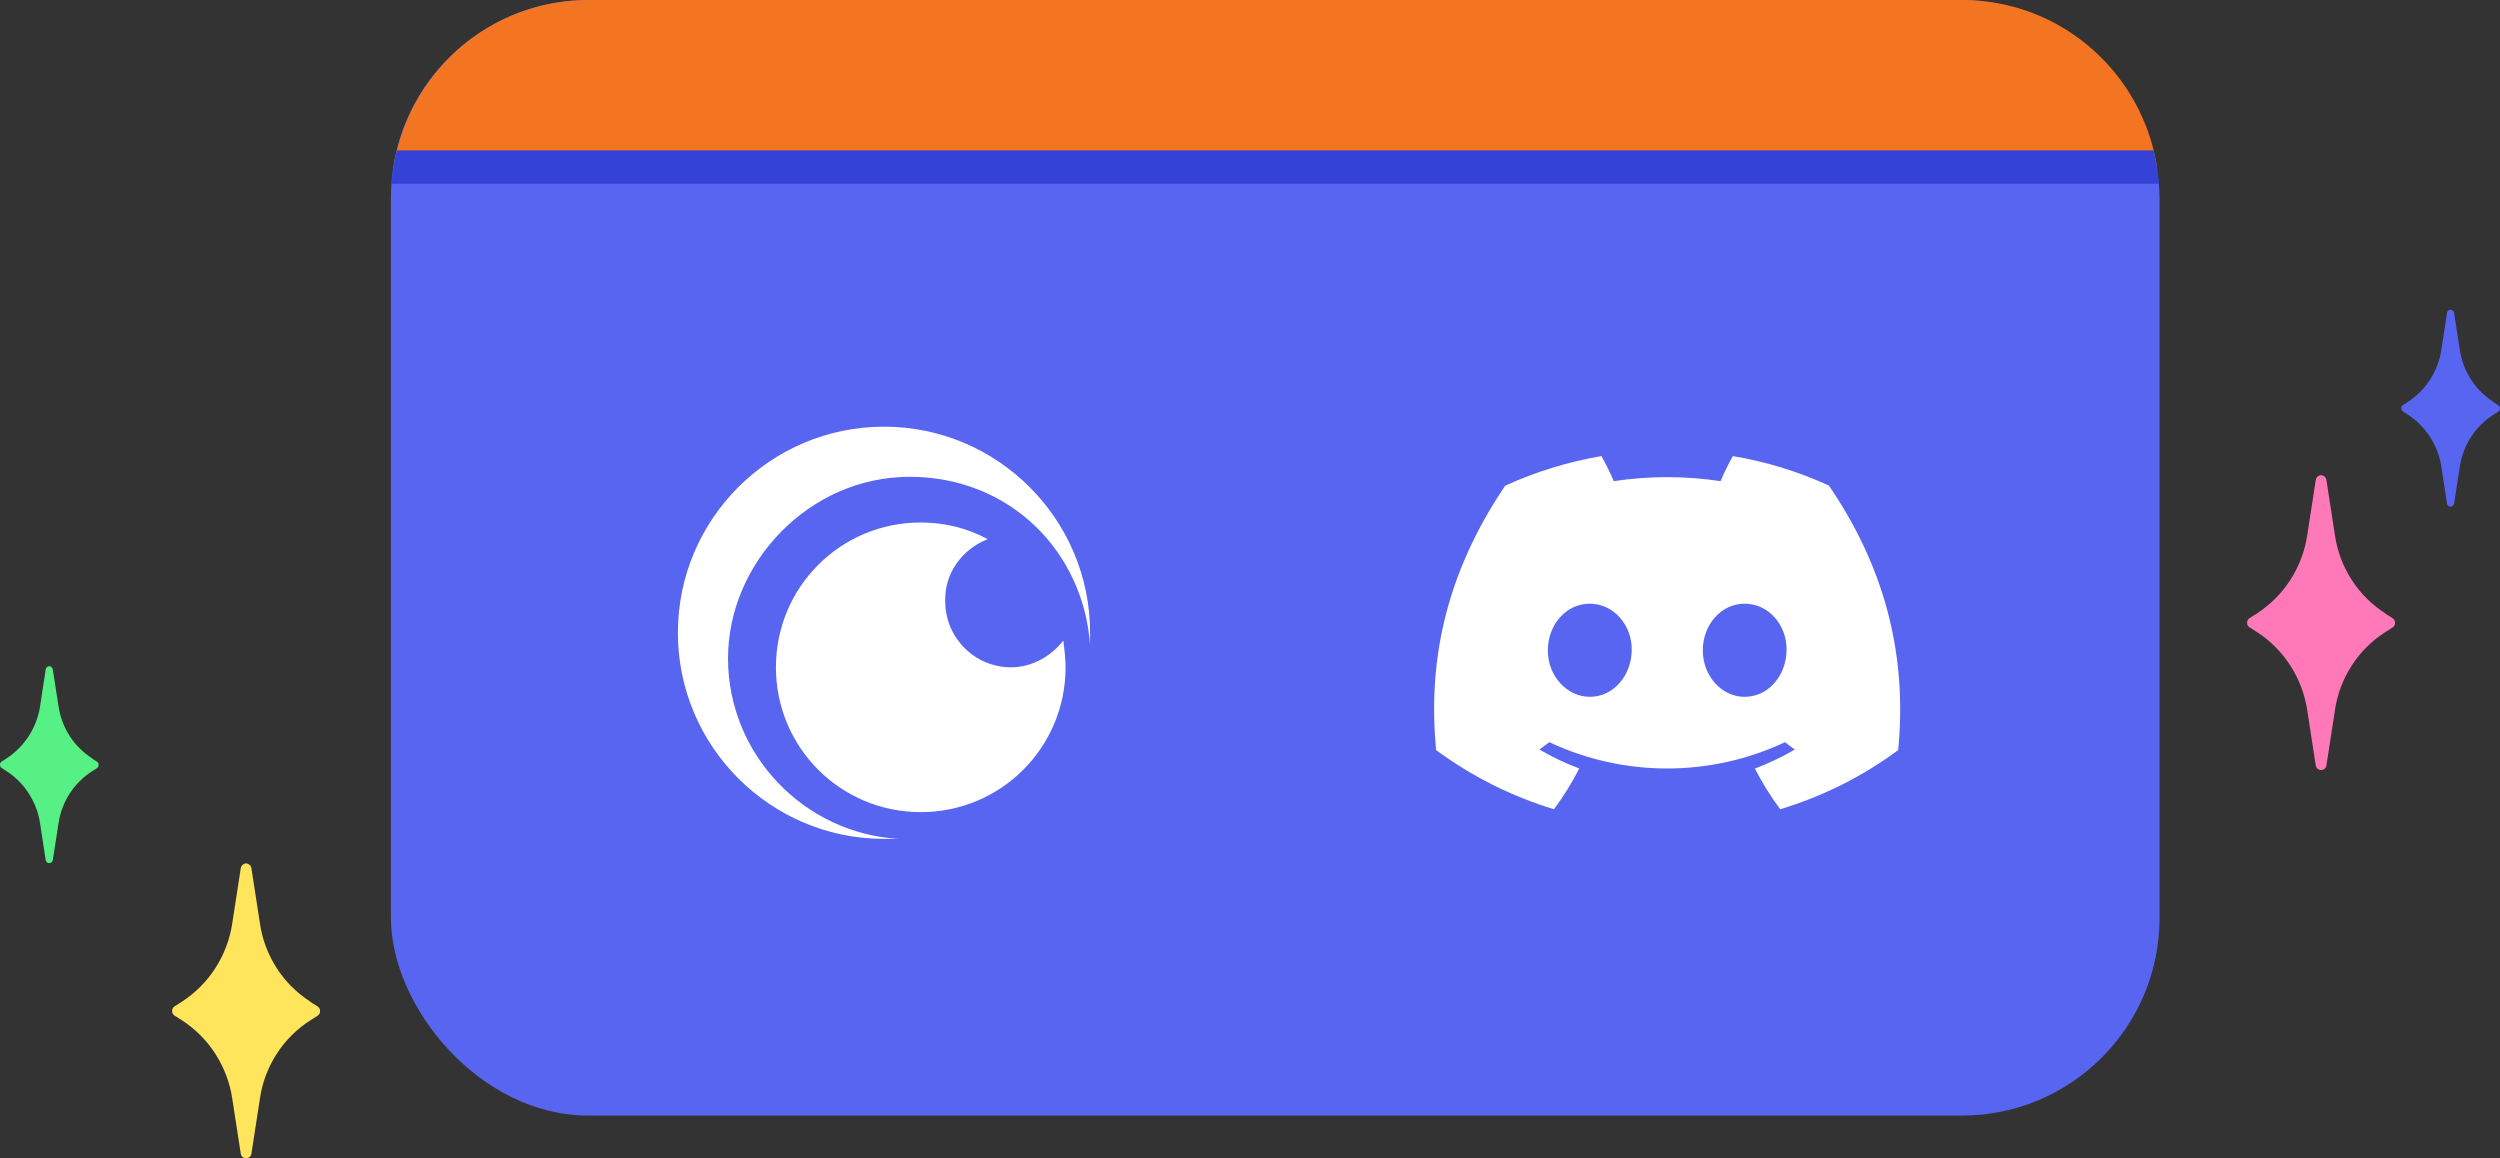 <?xml version="1.0" encoding="UTF-8"?><svg id="art" xmlns="http://www.w3.org/2000/svg" viewBox="0 0 224.41 103.97"><rect x="0" y="0" width="224.41" height="103.97" fill="#333333" stroke="none"/><defs><style>.cls-1{fill:#f47521;}.cls-2{fill:#fff;}.cls-3{fill:#ffe55c;}.cls-4{fill:#ff78b7;}.cls-5{fill:#5865f0;}.cls-6{fill:#3442d7;}.cls-7{fill:#57f085;}.cls-8{fill:#5765f1;}</style></defs><rect class="cls-5" x="35.09" width="158.76" height="100.14" rx="17.74" ry="17.74"/><path class="cls-1" d="M35.3,15.18H193.65c-1.25-8.58-8.61-15.18-17.53-15.18H52.83c-8.92,0-16.29,6.6-17.53,15.18Z"/><path class="cls-6" d="M35.16,16.5H193.79c-.07-1.03-.23-2.03-.47-3H35.62c-.24,.97-.4,1.97-.47,3h0Z"/><path class="cls-4" d="M214.13,55.07c-1.22-.78-2.26-1.81-3.04-3.03s-1.3-2.59-1.5-4.02l-.76-4.92c-.02-.12-.07-.23-.16-.31s-.2-.13-.32-.14c-.12,0-.23,.06-.32,.14-.09,.08-.14,.19-.16,.31l-.76,4.92c-.21,1.43-.73,2.8-1.51,4.02s-1.82,2.25-3.03,3.04l-.65,.41c-.07,.05-.12,.11-.16,.18-.04,.07-.05,.15-.05,.23s0,.16,.05,.23c.04,.07,.09,.13,.16,.18l.65,.41c1.22,.79,2.25,1.82,3.03,3.04,.78,1.22,1.3,2.59,1.51,4.02l.76,4.92c.02,.12,.07,.22,.16,.3s.2,.12,.32,.12,.23-.04,.32-.12c.09-.08,.15-.18,.16-.3l.76-4.92c.2-1.43,.72-2.81,1.5-4.02,.78-1.22,1.82-2.25,3.04-3.03l.65-.41c.07-.05,.12-.11,.16-.18,.04-.07,.05-.15,.05-.23s0-.16-.05-.23c-.04-.07-.09-.13-.16-.18l-.65-.41v-.02Z"/><path class="cls-3" d="M27.87,89.92c-1.22-.78-2.26-1.81-3.04-3.03s-1.3-2.59-1.5-4.02l-.76-4.92c-.02-.12-.07-.23-.16-.31-.09-.08-.2-.13-.32-.14-.12,0-.23,.06-.32,.14s-.14,.19-.16,.31l-.76,4.92c-.21,1.43-.73,2.8-1.51,4.02-.78,1.22-1.82,2.25-3.03,3.04l-.65,.41c-.07,.05-.12,.11-.16,.18s-.05,.15-.05,.23,.01,.16,.05,.23,.09,.13,.16,.18l.65,.41c1.22,.79,2.25,1.82,3.03,3.04s1.3,2.59,1.51,4.02l.76,4.92c.02,.12,.07,.22,.16,.3s.2,.12,.32,.12,.23-.04,.32-.12,.15-.18,.16-.3l.76-4.92c.2-1.43,.72-2.81,1.5-4.02,.78-1.22,1.82-2.25,3.04-3.03l.65-.41c.07-.05,.12-.11,.16-.18,.04-.07,.05-.15,.05-.23s-.01-.16-.05-.23c-.04-.07-.09-.13-.16-.18l-.65-.41v-.02Z"/><path class="cls-8" d="M223.83,36.08c-.81-.52-1.51-1.21-2.03-2.02s-.86-1.73-1-2.68l-.51-3.28c0-.08-.05-.15-.11-.21-.06-.05-.13-.09-.21-.09s-.16,.04-.21,.09c-.06,.05-.1,.13-.11,.21l-.5,3.28c-.14,.95-.49,1.87-1.01,2.68-.52,.81-1.21,1.5-2.02,2.03l-.44,.28s-.08,.07-.1,.12-.04,.1-.03,.16c0,.05,0,.11,.03,.16,.02,.05,.06,.09,.1,.12l.44,.28c.81,.52,1.5,1.21,2.02,2.03,.52,.81,.87,1.72,1.01,2.68l.5,3.28c0,.08,.05,.15,.11,.2s.13,.08,.21,.08,.15-.03,.21-.08c.06-.05,.1-.12,.11-.2l.51-3.28c.14-.96,.48-1.87,1-2.68s1.22-1.5,2.03-2.02l.44-.28s.08-.07,.1-.12,.04-.1,.03-.16c0-.05,0-.11-.03-.16-.02-.05-.06-.09-.1-.12l-.44-.28v-.02Z"/><path class="cls-7" d="M8.28,68.08c-.81-.52-1.51-1.21-2.03-2.02s-.86-1.73-1-2.68l-.51-3.28c-.01-.08-.05-.15-.11-.21-.06-.05-.13-.09-.21-.09s-.16,.04-.21,.09c-.06,.05-.1,.13-.11,.21l-.5,3.28c-.14,.95-.49,1.87-1.01,2.68s-1.21,1.5-2.02,2.03l-.44,.28s-.08,.07-.1,.12c-.02,.05-.04,.1-.03,.16,0,.05,0,.11,.03,.16,.02,.05,.06,.09,.1,.12l.44,.28c.81,.52,1.5,1.21,2.02,2.03,.52,.81,.87,1.72,1.01,2.68l.5,3.28c.01,.08,.05,.15,.11,.2,.06,.05,.13,.08,.21,.08s.15-.03,.21-.08,.1-.12,.11-.2l.51-3.28c.14-.96,.48-1.87,1-2.68s1.22-1.5,2.03-2.02l.44-.28s.08-.07,.1-.12,.04-.1,.03-.16c0-.05,0-.11-.03-.16-.02-.05-.06-.09-.1-.12l-.44-.28v-.02Z"/><g><path class="cls-2" d="M164.18,43.59c-2.75-1.26-5.65-2.15-8.63-2.65-.41,.73-.78,1.48-1.11,2.25-3.17-.48-6.4-.48-9.58,0-.33-.77-.7-1.52-1.11-2.25-2.98,.51-5.89,1.4-8.64,2.66-5.46,8.08-6.94,15.96-6.2,23.73h0c3.2,2.36,6.78,4.16,10.58,5.31,.86-1.15,1.62-2.38,2.27-3.66-1.24-.46-2.43-1.03-3.57-1.7,.3-.22,.59-.44,.88-.66,6.7,3.15,14.46,3.15,21.16,0,.29,.23,.58,.46,.88,.66-1.14,.67-2.34,1.24-3.58,1.71,.65,1.28,1.41,2.5,2.27,3.65,3.81-1.15,7.39-2.94,10.59-5.31h0c.87-9.01-1.48-16.81-6.22-23.74h0Zm-21.47,18.96c-2.06,0-3.77-1.87-3.77-4.17s1.64-4.19,3.76-4.19,3.81,1.89,3.77,4.19c-.04,2.3-1.66,4.17-3.76,4.17Zm13.9,0c-2.07,0-3.76-1.87-3.76-4.17s1.64-4.19,3.76-4.19,3.8,1.89,3.76,4.19c-.04,2.3-1.66,4.17-3.76,4.17Z"/><g><path class="cls-2" d="M97.85,56.8c0-10.2-8.3-18.5-18.5-18.5s-18.5,8.3-18.5,18.5,8.3,18.5,18.5,18.5h1.3c-8.5-.5-15.3-7.6-15.3-16.2s7.3-16.3,16.3-16.3,15.6,6.7,16.2,15.1c0-.4,0-.7,0-1.1Z"/><path class="cls-2" d="M88.65,48.4c-1.8-1-3.9-1.5-6-1.5-7.2,0-13,5.8-13,13s5.8,13,13,13,13-5.8,13-13c0-.8-.1-1.6-.2-2.4-1.1,1.4-2.8,2.4-4.7,2.4-3.3,0-5.9-2.7-5.9-5.9-.1-2.5,1.5-4.7,3.8-5.6Z"/></g></g></svg>